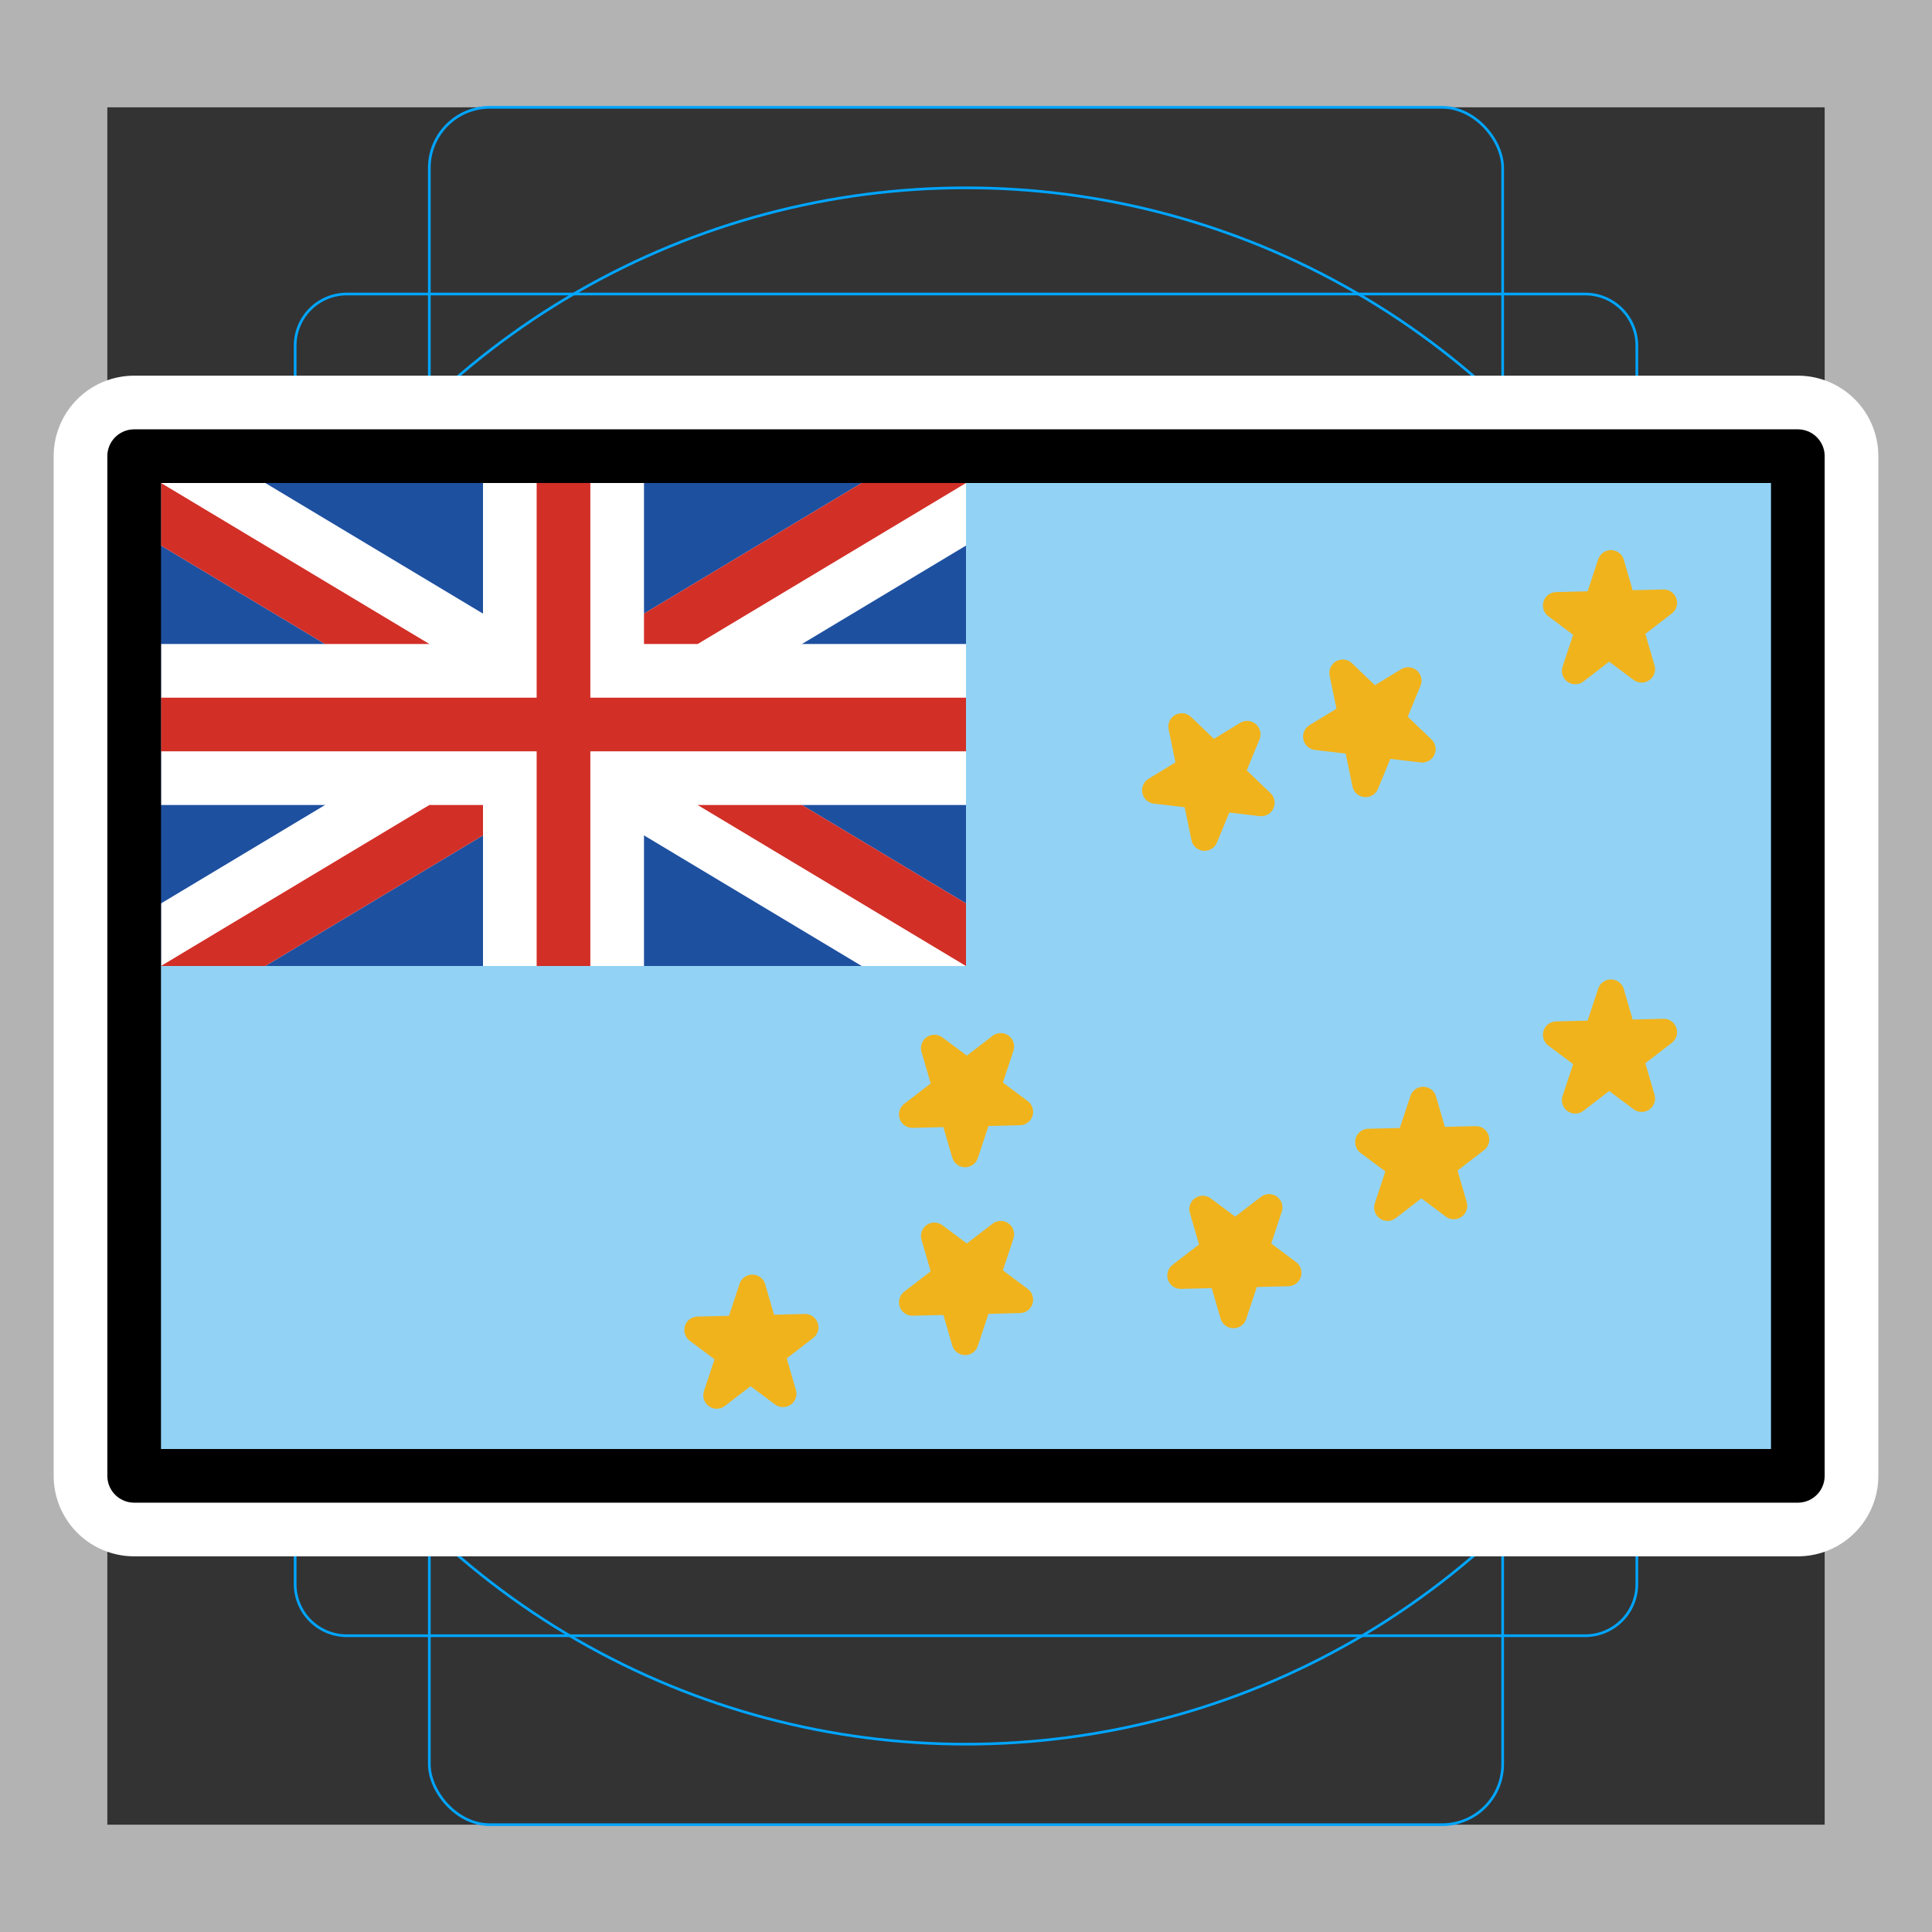 <svg viewBox="0 0 72 72" xmlns="http://www.w3.org/2000/svg">
  <rect x="0" y="0" width="72" height="72" fill="#333333" stroke="none"/>
  <path fill="#b3b3b3" d="M68 4v64H4V4h64m4-4H0v72h72V0z"/>
  <path fill="none" stroke="#00a5ff" stroke-miterlimit="10" stroke-width="0.1" d="M12.923 10.958h46.154A1.923 1.923 0 0161 12.881v46.154a1.923 1.923 0 01-1.923 1.923H12.923A1.923 1.923 0 0111 59.035V12.881a1.923 1.923 0 011.923-1.923z"/>
  <rect x="16" y="4" rx="2.254" ry="2.254" width="40" height="64" fill="none" stroke="#00a5ff" stroke-miterlimit="10" stroke-width="0.1"/>
  <rect x="16" y="4" rx="2.254" ry="2.254" width="40" height="64" transform="rotate(90 36 36)" fill="none" stroke="#00a5ff" stroke-miterlimit="10" stroke-width="0.1"/>
  <circle cx="36" cy="36" r="29" fill="none" stroke="#00a5ff" stroke-miterlimit="10" stroke-width="0.1"/>
  <path fill="none" stroke="#fff" stroke-linecap="round" stroke-linejoin="round" stroke-miterlimit="10" stroke-width="6" d="M5 17h62v38H5z"/>
  <path fill="#92d3f5" d="M5 17h62v38H5z"/>
  <path fill="#f1b31c" stroke="#f1b31c" stroke-linecap="round" stroke-linejoin="round" d="M58.707 25l1.328-4 1.145 3.939L58 22.565l4-.098L58.707 25zm0 16l1.328-4 1.145 3.939L58 38.565l4-.098L58.707 41zm-6.998 4l1.328-4 1.144 3.939-3.179-2.374 4-.098L51.709 45zm-25 7l1.328-4 1.144 3.939-3.179-2.374 4-.098L26.709 52zm20.585-7l-1.327 4-1.145-3.939 3.18 2.374-4 .098L47.294 45zm-10 1l-1.327 4-1.145-3.939 3.18 2.374-4 .098L37.294 46zm0-7l-1.327 4-1.145-3.939 3.18 2.374-4 .098L37.294 39zm13.597-9.793l-.85-4.128 2.961 2.839-3.941-.466 3.415-2.086-1.585 3.841zm-6 2l-.85-4.128 2.961 2.839-3.941-.466 3.415-2.086-1.585 3.841z"/>
  <path fill="#1e50a0" d="M5 17h31v19H5z"/>
  <path fill="#fff" d="M9.887 18H6v2.332L32.113 36H36v-2.332L9.887 18z"/>
  <path fill="#fff" d="M36 20.332V18h-3.887L6 33.668V36h3.887L36 20.332z"/>
  <path fill="#fff" d="M6 24h30v6H6z"/>
  <path fill="#fff" d="M18 18h6v18h-6z"/>
  <path fill="#d22f27" d="M20 18h2v18h-2z"/>
  <path fill="#d22f27" d="M6 26h30v2H6zm30 7.668L29.887 30H26l10 6v-2.332zM36 18h-3.887L24 22.868V24h2.001L36 18.001V18zM6 20.332L12.113 24h3.888l-10-6-.001.001v2.331zM6 36h3.887L18 31.132V30h-2L6 35.999V36z"/>
  <g>
    <path fill="none" stroke="#000" stroke-linecap="round" stroke-linejoin="round" stroke-width="2" d="M5 17h62v38H5z"/>
  </g>
</svg>
